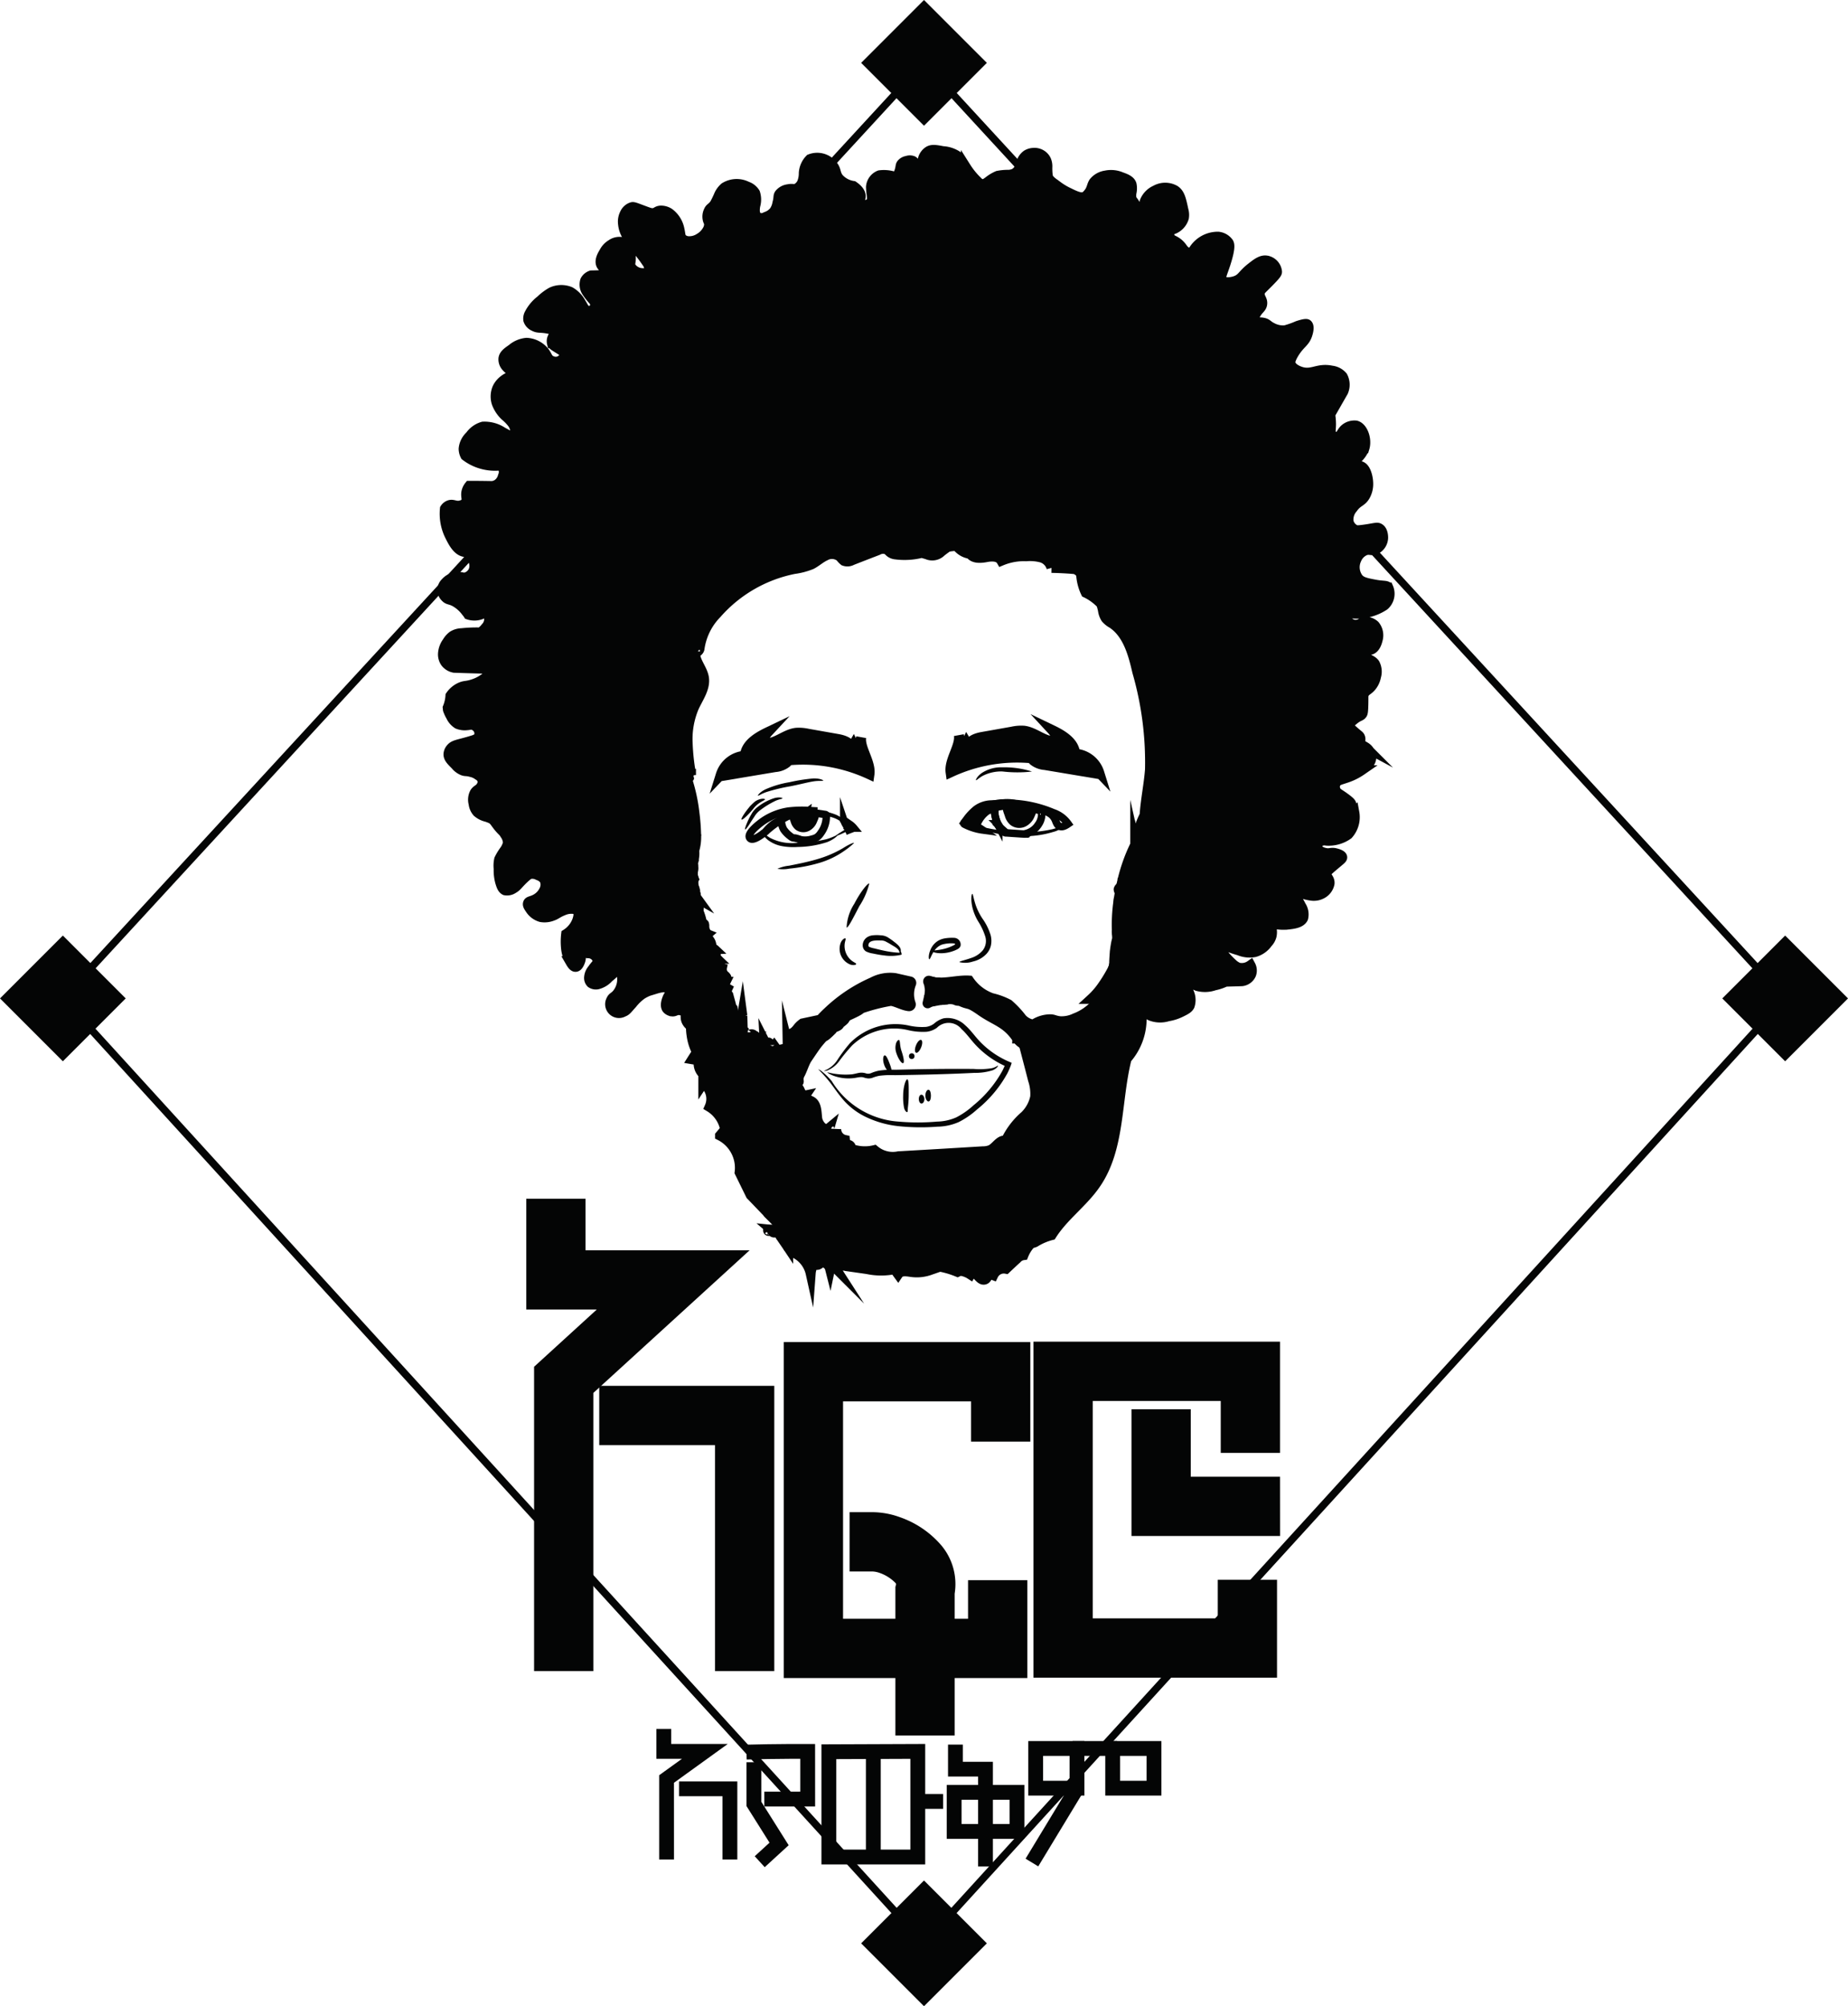 <svg xmlns="http://www.w3.org/2000/svg" width="184.968" height="200.748" viewBox="0 0 184.968 200.748">
  <g id="Afro" transform="translate(-218.401 -197.264)">
    <g id="Frame">
      <path id="Path_94" data-name="Path 94" d="M310.885,392.271l-86.7-95.1,86.7-94.159,86.695,94.159Zm-85.689-95.1,85.689,94,85.69-94L310.885,204.1Z" fill="#040505"/>
      <rect id="Rectangle_5" data-name="Rectangle 5" width="8.897" height="8.897" transform="translate(310.885 197.264) rotate(45)" fill="#040505"/>
      <rect id="Rectangle_6" data-name="Rectangle 6" width="8.897" height="8.897" transform="translate(310.885 385.429) rotate(45)" fill="#040505"/>
      <rect id="Rectangle_7" data-name="Rectangle 7" width="8.897" height="8.897" transform="translate(397.078 290.877) rotate(45)" fill="#040505"/>
      <rect id="Rectangle_8" data-name="Rectangle 8" width="8.897" height="8.897" transform="translate(224.693 290.877) rotate(45)" fill="#040505"/>
    </g>
    <g id="Afro_Final" data-name="Afro Final">
      <g id="Group_55" data-name="Group 55">
        <g id="Group_54" data-name="Group 54">
          <g id="Group_47" data-name="Group 47">
            <path id="Path_95" data-name="Path 95" d="M287.832,283.325c.037.185.045.407.171.467-.074-.03-.148-.067-.223-.1" fill="none" stroke="#040505" stroke-miterlimit="10" stroke-width="1"/>
            <path id="Path_96" data-name="Path 96" d="M287.766,283.873a.961.961,0,0,1-.015.579" fill="none" stroke="#040505" stroke-miterlimit="10" stroke-width="1"/>
            <path id="Path_97" data-name="Path 97" d="M287.766,285.023c.022.059.059.111.081.17a.893.893,0,0,0-.074.1" fill="none" stroke="#040505" stroke-miterlimit="10" stroke-width="1"/>
            <path id="Path_98" data-name="Path 98" d="M287.8,285.616a.257.257,0,0,0,.17.134.068.068,0,0,1,.037.007" fill="none" stroke="#040505" stroke-miterlimit="10" stroke-width="1"/>
            <path id="Path_99" data-name="Path 99" d="M292.49,300.2c.007-.008.022-.008.037-.015a5.788,5.788,0,0,1-.786-2.01.622.622,0,0,1-.171-.356l-.267-.979a.614.614,0,0,1-.089-.653.5.5,0,0,1-.2-.652.1.1,0,0,1-.074-.03.109.109,0,0,1-.052-.111.4.4,0,0,0-.111-.579,2.864,2.864,0,0,1-.149-.652.534.534,0,0,1-.015-.1c-.081-.074-.155-.141-.237-.208" fill="none" stroke="#040505" stroke-miterlimit="10" stroke-width="1"/>
            <path id="Path_100" data-name="Path 100" d="M290.146,293.21l.163.164c.1.111.164.333.045.415" fill="none" stroke="#040505" stroke-miterlimit="10" stroke-width="1"/>
            <path id="Path_101" data-name="Path 101" d="M289.827,292.469c.06.081.164.119.2.215a.6.6,0,0,1-.008.23" fill="none" stroke="#040505" stroke-miterlimit="10" stroke-width="1"/>
            <path id="Path_102" data-name="Path 102" d="M289.827,292.461a.151.151,0,0,1,.045-.2.046.046,0,0,1,.052.008.118.118,0,0,1-.052-.008c-.193-.022-.237-.319-.289-.534a.987.987,0,0,0-.349-.563" fill="none" stroke="#040505" stroke-miterlimit="10" stroke-width="1"/>
            <path id="Path_103" data-name="Path 103" d="M289,290.615a.468.468,0,0,0,.178.126.349.349,0,0,0-.081.1" fill="none" stroke="#040505" stroke-miterlimit="10" stroke-width="1"/>
            <path id="Path_104" data-name="Path 104" d="M288.989,290.585a.221.221,0,0,1,.134.074,1.2,1.2,0,0,1-.23-.689.59.59,0,0,0-.022-.23c-.045-.06-.141-.1-.193-.045a5.687,5.687,0,0,0-.423-1.372c.089-.015.1-.156.052-.237s-.141-.148-.156-.245c-.022-.141.112-.289.052-.423-.029-.066-.111-.1-.148-.155s.015-.178.081-.141l-.178-.245c.119.037.1-.171.03-.267-.03-.037-.059-.074-.089-.119" fill="none" stroke="#040505" stroke-miterlimit="10" stroke-width="1"/>
            <path id="Path_105" data-name="Path 105" d="M287.832,285.913h.023a.132.132,0,0,1,.118-.163" fill="none" stroke="#040505" stroke-miterlimit="10" stroke-width="1"/>
            <path id="Path_106" data-name="Path 106" d="M287.7,286.269c-.008-.008-.008-.008-.008-.015s0,.007.008.015" fill="none" stroke="#040505" stroke-miterlimit="10" stroke-width="1"/>
            <path id="Path_107" data-name="Path 107" d="M287.654,286.2a.831.831,0,0,0-.074-.1" fill="none" stroke="#040505" stroke-miterlimit="10" stroke-width="1"/>
            <g id="Group_26" data-name="Group 26">
              <path id="Path_110" data-name="Path 110" d="M296.852,280.277a2.881,2.881,0,0,0,.665.671.735.735,0,0,0,.225.141,1.445,1.445,0,0,0,.273.037,4.044,4.044,0,0,1,.529.165,2.281,2.281,0,0,0,1.157-.069,1.59,1.59,0,0,0,.435-.16,1.412,1.412,0,0,0,.4-.409,2.814,2.814,0,0,0,.57-1.772.15.15,0,0,0-.019-.073.143.143,0,0,0-.1-.044l-1.463-.218a2.817,2.817,0,0,0-.666-.046,2.756,2.756,0,0,0-.346.06l-.912.2c-.211.045-.664.053-.83.193C296.453,279.216,296.675,280,296.852,280.277Z" fill="none" stroke="#040505" stroke-miterlimit="10" stroke-width="0.75"/>
              <path id="Path_111" data-name="Path 111" d="M298.528,278.757v.214a.83.83,0,0,0-.482.069,1.838,1.838,0,0,0,.046.479l.47.107.06.253a.189.189,0,0,0,.021.056.233.233,0,0,0,.3.059,2.974,2.974,0,0,0,.028-1c0-.287.066-.168.123-.435C298.885,278.71,298.79,278.674,298.528,278.757Z" fill="none" stroke="#040505" stroke-miterlimit="10" stroke-width="0.75"/>
              <g id="Group_19" data-name="Group 19">
                <path id="Path_112" data-name="Path 112" d="M302.076,280.9c-.013-.025.114-.125.356-.284l.447-.281a2.624,2.624,0,0,0,.254-.163c.041-.045.04-.068-.009-.161a2.873,2.873,0,0,0-1.376-.942,6.51,6.51,0,0,0-2.119-.3,7.264,7.264,0,0,0-3.79.838,9.583,9.583,0,0,0-1.275,1.026c-.043-.014.232-.657,1.116-1.274a6.8,6.8,0,0,1,3.95-1.007,6.341,6.341,0,0,1,2.25.36,2.982,2.982,0,0,1,1.5,1.163.392.392,0,0,1-.081.505,2.061,2.061,0,0,1-.314.164l-.479.219C302.244,280.87,302.09,280.922,302.076,280.9Z" fill="#040505"/>
              </g>
              <g id="Group_20" data-name="Group 20">
                <path id="Path_113" data-name="Path 113" d="M294.583,280.339c.059-.035.276.4.9.766a4.711,4.711,0,0,0,2.746.488,13.736,13.736,0,0,0,2.871-.35c.707-.2,1.089-.469,1.129-.415.033.034-.3.409-1.035.7a9.829,9.829,0,0,1-2.945.487,6.357,6.357,0,0,1-1.664-.1,3.377,3.377,0,0,1-1.266-.555C294.668,280.869,294.537,280.347,294.583,280.339Z" fill="#040505"/>
              </g>
              <g id="Group_21" data-name="Group 21">
                <path id="Path_114" data-name="Path 114" d="M301.072,278.8c.022-.021.12.087.118.3a3.945,3.945,0,0,1-.093.836,2.37,2.37,0,0,1-.58,1.155,2.062,2.062,0,0,1-1.5.551,2.933,2.933,0,0,1-1.533-.373,2,2,0,0,1-.858-.977c-.28-.723,0-1.19.032-1.154a2.908,2.908,0,0,0,.236,1.03,2.231,2.231,0,0,0,2.116,1.056,1.759,1.759,0,0,0,1.239-.408,2.317,2.317,0,0,0,.565-.96c.106-.316.168-.59.216-.773S301.046,278.82,301.072,278.8Z" fill="#040505"/>
              </g>
              <g id="Group_22" data-name="Group 22">
                <path id="Path_115" data-name="Path 115" d="M296.72,277.146c-.005.063-.29.073-.694.25a8.7,8.7,0,0,0-1.5.912,2.24,2.24,0,0,0-.626.684c-.162.242-.313.468-.435.67-.252.393-.433.622-.484.6s.038-.3.223-.733a6.041,6.041,0,0,1,.378-.747,2.264,2.264,0,0,1,.689-.8,5.228,5.228,0,0,1,1.659-.862C296.418,276.994,296.73,277.1,296.72,277.146Z" fill="#040505"/>
              </g>
              <g id="Group_23" data-name="Group 23">
                <path id="Path_116" data-name="Path 116" d="M294.971,277.249c.005.117-.652.255-1.169.943-.551.659-1.075,1.143-1.171,1.078s.288-.674.862-1.359c.165-.162.319-.317.477-.444a1.643,1.643,0,0,1,.5-.235C294.772,277.152,294.966,277.2,294.971,277.249Z" fill="#040505"/>
              </g>
              <g id="Group_24" data-name="Group 24">
                <path id="Path_117" data-name="Path 117" d="M300.8,275.375c-.017.06-.389-.014-.98.078s-1.418.318-2.342.495a17.864,17.864,0,0,0-2.312.554c-.573.185-.862.421-.9.381s.207-.382.792-.653a9.782,9.782,0,0,1,2.342-.691,17.7,17.7,0,0,1,2.4-.38C300.442,275.139,300.82,275.326,300.8,275.375Z" fill="#040505"/>
              </g>
              <g id="Group_25" data-name="Group 25">
                <path id="Path_118" data-name="Path 118" d="M296.209,284.2a3.69,3.69,0,0,1,1.168-.312c.725-.148,1.729-.331,2.8-.646a11.283,11.283,0,0,0,2.609-1.114c.623-.4,1.078-.573,1.1-.511a7.045,7.045,0,0,1-.937.757,8.538,8.538,0,0,1-2.654,1.268,15.808,15.808,0,0,1-2.874.538A3.406,3.406,0,0,1,296.209,284.2Z" fill="#040505"/>
              </g>
            </g>
            <g id="Group_32" data-name="Group 32">
              <g id="Group_27" data-name="Group 27">
                <path id="Path_119" data-name="Path 119" d="M315.715,286.709c.086,0,.123.507.392,1.249a6.094,6.094,0,0,0,.631,1.228,5.7,5.7,0,0,1,.815,1.642,2.261,2.261,0,0,1,.033,1.025,1.859,1.859,0,0,1-.451.863,2.651,2.651,0,0,1-1.346.76,2.412,2.412,0,0,1-1.358.061c-.017-.089.5-.177,1.241-.437a2.514,2.514,0,0,0,1.076-.72,1.526,1.526,0,0,0,.265-1.419,6.339,6.339,0,0,0-.715-1.513,5.056,5.056,0,0,1-.568-1.377C315.54,287.233,315.649,286.7,315.715,286.709Z" fill="#040505"/>
              </g>
              <g id="Group_28" data-name="Group 28">
                <path id="Path_120" data-name="Path 120" d="M311.7,292.443c.012-.084.4-.067.986-.185a4.456,4.456,0,0,0,.982-.317,1.6,1.6,0,0,0,.349-.192c0,.018-.011-.079-.187-.087a3.31,3.31,0,0,0-1.19.137,1.663,1.663,0,0,0-.722.6c-.329.475-.415.866-.5.849-.063,0-.129-.427.161-1.049a1.877,1.877,0,0,1,.853-.872,2.253,2.253,0,0,1,.7-.191,4.393,4.393,0,0,1,.751-.03.674.674,0,0,1,.664.785.53.53,0,0,1-.179.268.924.924,0,0,1-.194.118c-.1.05-.208.1-.311.134a3.605,3.605,0,0,1-1.134.235C312.074,292.672,311.691,292.51,311.7,292.443Z" fill="#040505"/>
              </g>
              <g id="Group_29" data-name="Group 29">
                <path id="Path_121" data-name="Path 121" d="M308.406,292.4c0-.03.208.01.234.318l.007.07-.1.027a4.649,4.649,0,0,1-1.628.056c-.356-.039-.742-.109-1.147-.194a2.26,2.26,0,0,1-.694-.212.706.706,0,0,1-.307-.428.871.871,0,0,1,.031-.488.981.981,0,0,1,.372-.489,1.333,1.333,0,0,1,.507-.195,3.82,3.82,0,0,1,.885-.009,1.444,1.444,0,0,1,.8.27,5.5,5.5,0,0,1,.544.392c.3.223.613.5.648.774s-.079.393-.1.371-.011-.137-.1-.3-.308-.316-.665-.517c-.167-.1-.364-.231-.543-.312a1.026,1.026,0,0,0-.6-.163c-.5-.02-1.117-.006-1.21.365-.044.145-.02.225.05.27a2.316,2.316,0,0,0,.514.156c.4.1.765.19,1.1.256a9.152,9.152,0,0,0,1.534.184l-.1.1C308.471,292.542,308.377,292.43,308.406,292.4Z" fill="#040505"/>
              </g>
              <g id="Group_30" data-name="Group 30">
                <path id="Path_122" data-name="Path 122" d="M304.1,293.727c0,.066-.21.161-.56.064a1.686,1.686,0,0,1-.957-2.269c.174-.318.391-.4.436-.356.061.058-.025.23-.066.489a1.876,1.876,0,0,0,.75,1.778C303.915,293.585,304.1,293.642,304.1,293.727Z" fill="#040505"/>
              </g>
              <g id="Group_31" data-name="Group 31">
                <path id="Path_123" data-name="Path 123" d="M305.408,285.675a7.356,7.356,0,0,1-1,2.27c-.621,1.2-1.123,2.186-1.27,2.131a4.759,4.759,0,0,1,.776-2.386C304.55,286.455,305.284,285.59,305.408,285.675Z" fill="#040505"/>
              </g>
            </g>
            <g id="Group_36" data-name="Group 36">
              <path id="Path_124" data-name="Path 124" d="M317.925,277.744a.1.1,0,0,0-.013.039.722.722,0,0,0-.026.344v.02a1.294,1.294,0,0,0,.019.172v.027a.048.048,0,0,0,.007.033c.007.073.02.132.026.185a6.165,6.165,0,0,0,.232.913c.027.073.053.152.073.219a.006.006,0,0,1,.006.006.024.024,0,0,0,.007.02.887.887,0,0,0,.053.119.056.056,0,0,0,.013.027v.006c.013.027.033.053.047.08a2.085,2.085,0,0,0,.423.483.711.711,0,0,0,.152.125.347.347,0,0,0,.159.04.47.47,0,0,0,.1.007c.45.033.9.059,1.35.092l.351.02c.092,0,.178,0,.264-.006.007.006.007.006.014,0a.08.08,0,0,0,.053,0c.006.006.006.006.013,0" fill="none" stroke="#040505" stroke-miterlimit="10" stroke-width="0.75"/>
              <path id="Path_125" data-name="Path 125" d="M319.1,280.615l-.006-.006-.006-.007c-.154-.185-.349-.317-.515-.49a1.287,1.287,0,0,1-.183-.244.054.054,0,0,1-.012-.027,2.42,2.42,0,0,1-.379-1.7v-.014l.018-.039a.576.576,0,0,1,.272-.311.774.774,0,0,1,.16-.066.3.3,0,0,1,.1-.04.016.016,0,0,1,.024,0,.315.315,0,0,1,.107-.033,3.319,3.319,0,0,1,1.3.039.056.056,0,0,1,.029.007l.249.06a.062.062,0,0,1,.029.006c.136.033.273.073.4.106a2.338,2.338,0,0,0,.266.08c.118.039.237.072.343.1.373.106.746.212,1.119.325.053.013.112.033.165.046l.006.007a.152.152,0,0,1,.054.013c0,.013.006.02.006.033s.005.026.005.04a1.436,1.436,0,0,1-.005.476V279a1.349,1.349,0,0,1-.048.212,1.693,1.693,0,0,1-.278.575.049.049,0,0,1-.024.04,2.071,2.071,0,0,1-.674.629,2.448,2.448,0,0,1-.687.258" fill="none" stroke="#040505" stroke-miterlimit="10" stroke-width="0.75"/>
              <g id="Group_33" data-name="Group 33">
                <path id="Path_126" data-name="Path 126" d="M315.515,279.565c-.045.007.094-.722.983-1.358a3.974,3.974,0,0,1,1.728-.677,7.552,7.552,0,0,1,2.247.051,10.674,10.674,0,0,1,3.863,1.166c.911.552,1.231,1.164,1.193,1.179a11.5,11.5,0,0,0-1.337-.922,12.686,12.686,0,0,0-3.78-1.01,8.006,8.006,0,0,0-2.134-.083,4.009,4.009,0,0,0-1.618.542A4.547,4.547,0,0,0,315.515,279.565Z" fill="#040505"/>
              </g>
              <g id="Group_34" data-name="Group 34">
                <path id="Path_127" data-name="Path 127" d="M325.107,279.717a2.439,2.439,0,0,1-1.267.788,9.9,9.9,0,0,1-3.565.412,13.568,13.568,0,0,1-3.529-.6c-.906-.271-1.308-.772-1.253-.8a5.82,5.82,0,0,0,1.334.52,18.8,18.8,0,0,0,3.464.472,12.211,12.211,0,0,0,3.461-.276C324.61,280,325.067,279.661,325.107,279.717Z" fill="#040505"/>
              </g>
              <g id="Group_35" data-name="Group 35">
                <path id="Path_128" data-name="Path 128" d="M316.092,275.332c-.043-.023.093-.369.559-.707a3.519,3.519,0,0,1,2.084-.581,9.192,9.192,0,0,1,2.957.422,12.76,12.76,0,0,1-2.954-.005,4.045,4.045,0,0,0-1.931.414C316.356,275.112,316.144,275.371,316.092,275.332Z" fill="#040505"/>
              </g>
              <path id="Path_129" data-name="Path 129" d="M314.275,270.5" fill="none" stroke="#040505" stroke-miterlimit="10" stroke-width="0.75"/>
            </g>
            <g id="Group_37" data-name="Group 37">
              <path id="Path_130" data-name="Path 130" d="M297.318,322.1c-.015-.007-.015-.015-.015-.022s.015.015.015.022.015.015.022.023" fill="#040505" stroke="#040505" stroke-miterlimit="10" stroke-width="1"/>
              <line id="Line_1" data-name="Line 1" y1="0.007" transform="translate(295.671 320.324)" fill="#040505" stroke="#040505" stroke-miterlimit="10" stroke-width="1"/>
              <path id="Path_131" data-name="Path 131" d="M295.293,320.413c-.03-.037.008-.126.037-.089a.106.106,0,0,1-.037.089.016.016,0,0,0,.015.015c.059.015.119-.037.178-.059a.271.271,0,0,1,.185-.045v.008" fill="#040505" stroke="#040505" stroke-miterlimit="10" stroke-width="1"/>
              <path id="Path_132" data-name="Path 132" d="M294.27,301.242c-.023.06-.037.074-.067.052v-.007A.138.138,0,0,1,294.27,301.242Z" fill="#040505" stroke="#040505" stroke-miterlimit="10" stroke-width="1"/>
              <path id="Path_133" data-name="Path 133" d="M296.7,320.977a1,1,0,0,1,.334-.586.3.3,0,0,1,.074.067C297.288,320.7,296.977,321.088,296.7,320.977Z" fill="#040505" stroke="#040505" stroke-miterlimit="10" stroke-width="1"/>
              <path id="Path_134" data-name="Path 134" d="M328.118,297.675a.535.535,0,0,0-.023-.282c-.066-.178-.326-.289-.459-.178a7.518,7.518,0,0,0,1.164-1.357,14.589,14.589,0,0,0,1.023-1.713" fill="#040505" stroke="#040505" stroke-miterlimit="10" stroke-width="1"/>
              <path id="Path_135" data-name="Path 135" d="M330.216,290.86a16.14,16.14,0,0,1,.164-3.62" fill="#040505" stroke="#040505" stroke-miterlimit="10" stroke-width="1"/>
              <path id="Path_136" data-name="Path 136" d="M332.026,281.8a16.891,16.891,0,0,0-1.276,3.56" fill="#040505" stroke="#040505" stroke-miterlimit="10" stroke-width="1"/>
              <path id="Path_137" data-name="Path 137" d="M320.219,301.2c-.007-.008-.015-.008-.015-.015" fill="#040505" stroke="#040505" stroke-miterlimit="10" stroke-width="1"/>
              <path id="Path_138" data-name="Path 138" d="M313.226,297.267c-.215.015-.453.037-.683.067" fill="#040505" stroke="#040505" stroke-miterlimit="10" stroke-width="1"/>
              <path id="Path_139" data-name="Path 139" d="M311.4,296.941c-.044.222-.1.46-.155.7-.008.015.007.023.014.015a1.891,1.891,0,0,1,.609-.215" fill="#040505" stroke="#040505" stroke-miterlimit="10" stroke-width="1"/>
              <path id="Path_140" data-name="Path 140" d="M311.468,296.281a1.261,1.261,0,0,0-.022-.237,1.349,1.349,0,0,0-.03-.164" fill="#040505" stroke="#040505" stroke-miterlimit="10" stroke-width="1"/>
              <path id="Path_141" data-name="Path 141" d="M312.514,295.584c-.126,0-.238-.008-.356-.015" fill="#040505" stroke="#040505" stroke-miterlimit="10" stroke-width="1"/>
              <line id="Line_2" data-name="Line 2" y1="0.007" transform="translate(287.892 282.338)" fill="#040505" stroke="#040505" stroke-miterlimit="10" stroke-width="1"/>
              <path id="Path_142" data-name="Path 142" d="M287.78,283.688a1.394,1.394,0,0,0-.014.171" fill="#040505" stroke="#040505" stroke-miterlimit="10" stroke-width="1"/>
              <path id="Path_143" data-name="Path 143" d="M287.751,284.467a4.457,4.457,0,0,0,.015.556" fill="#040505" stroke="#040505" stroke-miterlimit="10" stroke-width="1"/>
              <path id="Path_144" data-name="Path 144" d="M287.8,285.616c-.015-.111-.023-.207-.03-.319" fill="#040505" stroke="#040505" stroke-miterlimit="10" stroke-width="1"/>
              <path id="Path_145" data-name="Path 145" d="M287.832,285.913a1.02,1.02,0,0,0,.008.156c.015.141.037.281.059.422" fill="#040505" stroke="#040505" stroke-miterlimit="10" stroke-width="1"/>
              <path id="Path_146" data-name="Path 146" d="M289,290.615c0-.015-.007-.015-.015-.03" fill="#040505" stroke="#040505" stroke-miterlimit="10" stroke-width="1"/>
              <path id="Path_147" data-name="Path 147" d="M289.234,291.156a2.307,2.307,0,0,1-.133-.311" fill="#040505" stroke="#040505" stroke-miterlimit="10" stroke-width="1"/>
              <path id="Path_148" data-name="Path 148" d="M290.146,293.21c-.037-.1-.081-.185-.126-.281" fill="#040505" stroke="#040505" stroke-miterlimit="10" stroke-width="1"/>
              <path id="Path_149" data-name="Path 149" d="M290.376,293.848a.1.1,0,0,1-.022-.059" fill="#040505" stroke="#040505" stroke-miterlimit="10" stroke-width="1"/>
              <path id="Path_150" data-name="Path 150" d="M303.177,298.966h-.008" fill="#040505" stroke="#040505" stroke-miterlimit="10" stroke-width="1"/>
              <path id="Path_151" data-name="Path 151" d="M333.413,290.845c-.178.074-.356.163-.534.244.549-2.054-.386-7.208-.853-9.285-.067.371-.119.683-.163.868a6.656,6.656,0,0,1-1.113,2.692v.007c-.148.594-.274,1.224-.37,1.855a.01.01,0,0,1,0,.014c-.03.586-.06,1.306-.1,2.262-.015.49-.03.9-.06,1.357.008.008.008.015,0,.015a8.678,8.678,0,0,0,.327,1.81c-.23.489-.467.979-.72,1.454v.007a10.791,10.791,0,0,1-.311,1.053,8.814,8.814,0,0,1-.712,1.535,6.5,6.5,0,0,1-.682.942v.007h-.008a4.4,4.4,0,0,1-.645.623,5.129,5.129,0,0,1-1.468.846,3.088,3.088,0,0,1-1.521.3,3.021,3.021,0,0,1-.615-.141,1.22,1.22,0,0,0-.349-.052,3.073,3.073,0,0,0-1.683.534,1.925,1.925,0,0,1-1.142-.594,9.513,9.513,0,0,0-1.343-1.438,6.949,6.949,0,0,0-1.683-.623,4.633,4.633,0,0,1-2.27-1.751c-.919-.059-1.935.2-2.877.2-.119,0-.238-.008-.356-.015a2.305,2.305,0,0,1-.23-.022,1.624,1.624,0,0,1-.26-.06.288.288,0,0,1-.081-.015.174.174,0,0,0-.208.223v.015a1.588,1.588,0,0,1,.037.17.7.7,0,0,1,.03.163,1.279,1.279,0,0,1,.022.238,3.292,3.292,0,0,1-.067.66.42.42,0,0,0,.468.5c.014.008.029,0,.044,0,.193-.044.408-.081.63-.111a5.729,5.729,0,0,1,.683-.067,1.628,1.628,0,0,1,.853.082c.089.074.408.067.415.074,1.023.482.727.044,2.069.979,1.469,1.038,2.544,1.149,3.627,2.759.007.007.014.015.014.022h.008c0,.007,0,.015.007.015a1.393,1.393,0,0,0,.4.415.435.435,0,0,1,.133.1,1.022,1.022,0,0,1,.238.511c.267,1.024.541,2.062.8,3.085a4.427,4.427,0,0,1,.222,1.721,3.666,3.666,0,0,1-1.046,1.9,7.511,7.511,0,0,0-1.891,2.491c-.586-.163-.957.623-1.5.9a2,2,0,0,1-.786.149c-2.818.17-5.644.341-8.462.5a2.836,2.836,0,0,1-2.41-.616,4.054,4.054,0,0,1-2.374-.141.278.278,0,0,0-.222-.385.271.271,0,0,0-.252.252c-.037-.252-.074-.5-.1-.742a1.1,1.1,0,0,1-.875-1.09c-.029.393-.793.252-.682-.126-.5.415-1.15-.334-1.224-.971s-.044-1.439-.63-1.714c-.3.238-.794-.222-.579-.541-.348.074-.007-.163-.363-.1-.348-1.046-.356-.3-.423-1.41.334.364-.029-.1.26-.615.245-.43.467-1.209.749-1.609.26-.379.794-1.194,1.083-1.543.882-1.068.274-.185,1.357-1.276.074-.333.712-.3.786-.637.838-.646.289-.327.757-.75h-.015c.074-.059,1.327-.578,1.379-.763a18.363,18.363,0,0,1,3.026-.779c.527.067,1.216.475,1.8.534a.178.178,0,0,0,.17-.252,2.891,2.891,0,0,1,.052-2.025.146.146,0,0,0-.1-.193l-1.513-.341a3.754,3.754,0,0,0-2.262.415,15.377,15.377,0,0,0-4.464,2.982l-.008.007c-.259.238-.5.49-.749.757l-1.772.378c-.579.43-.43.549-1.009.979-.052-.2-.43,1.275-.482,1.068.008.452-.207.452-.63.556s-.49-.03-.749-.393c-.186.208-.467-.223-.475-.067-.067-.638-.118.327-.452-.334.015.282-.052-.1-.289.052-.223.126-.534-.1-.438-.252v-.007c-.1-.067-.23-.534-.289-.289-.252-.594-.838.237-.875-.408a4.133,4.133,0,0,0-.549-.393h-.008c-.014-.008-.022-.015-.029-.015-.178-.037-.3-.416-.371-.579a21.749,21.749,0,0,1-1.179-3.834v-.007c-.119-.5-.245-.987-.386-1.461v-.008c-.044-.148-.1-.3-.141-.445l-.044-.044a.081.081,0,0,1,.022-.015c-.03-.1-.067-.193-.1-.289s-.075-.2-.112-.29a.423.423,0,0,1-.126-.237v-.059c-.037-.1-.074-.178-.111-.275-.03-.059-.052-.111-.082-.17v-.008l-.014-.014c-.193-.423-.386-.853-.579-1.283v-.008a1.289,1.289,0,0,0-.133-.089.236.236,0,0,1,0-.222v-.008c-.037-.074-.067-.148-.1-.222a.155.155,0,0,1-.059-.045.11.11,0,0,1,.044.015c-.1-.245-.193-.5-.289-.749a13.636,13.636,0,0,1-.445-1.513,11.992,11.992,0,0,1-.3-1.446,3.674,3.674,0,0,1-.059-.386c-.067-.081-.141-.178-.215-.259,0,.007.007.015.007.022a.416.416,0,0,1-.037-.052.106.106,0,0,1,.03.03,1.564,1.564,0,0,1-.052-.3,1.765,1.765,0,0,0,.2-.015c-.014-.1-.022-.2-.029-.3a.375.375,0,0,1-.03-.319v-.007c0-.089-.007-.171-.007-.267-.052-.089-.1-.193-.149-.289a1.115,1.115,0,0,0,.134-.267v-.015c-.008-.1-.008-.208-.008-.312a1.765,1.765,0,0,1,.023-.267v-.014a.961.961,0,0,0-.1-.223.734.734,0,0,1,.111.052c.015-.119.038-.237.052-.363v-.008c0-.007,0-.022.008-.022a3.054,3.054,0,0,0,.052-.949,3.516,3.516,0,0,1-.141.326l-.223-.757c-.015.03-.029.052-.052.089-.029.089-.074.2-.111.342a9.875,9.875,0,0,0-.252,2.024,18.569,18.569,0,0,0,.134,3.909c.163,1.2.363,2.64-.557,3.426.223-.022.438-.052.653-.074-.03,1.728-.059,3.448-.082,5.169.512.074.252.868-.126,1.224.49-.119.586.652.505,1.142a5.631,5.631,0,0,0-.075.793,5.941,5.941,0,0,0,.075.964,5.075,5.075,0,0,0,.526,1.625c-.148.237-.311.482-.46.719.215.037.438.067.66.1a1.455,1.455,0,0,0,.838,1.647c-.133.207-.267.423-.4.623a1.987,1.987,0,0,1,.63,2.4,3.35,3.35,0,0,1,1.558,2.247c-.171.208-.334.408-.512.616a3.627,3.627,0,0,1,1.958,3.686l1.112,2.269c.453.467.89.927,1.328,1.38.1.111.2.207.3.311a.333.333,0,0,0,.037.052c.015,0,.03.022.045.037v.007l.007.008a4.29,4.29,0,0,0,.89.734.709.709,0,0,1,.2.134.5.5,0,0,1,.037.563.03.03,0,0,1-.007.023,1,1,0,0,1-.5.37.308.308,0,0,0-.223-.133c.008.007.008.007.008.015a.323.323,0,0,0,.111.215c.1.066.23.007.349.029a.586.586,0,0,1,.348.29c.267.408.549.8.816,1.2,0-.074.171-.156.23-.074.1.1.074.259.126.386.067.148.237.222.378.3a2.99,2.99,0,0,1,1.521,1.995,2.235,2.235,0,0,1,.318-.994.383.383,0,0,0,.653-.1.836.836,0,0,1,.964.616.933.933,0,0,1,.252-.468c.074.1.141.208.208.312a1.776,1.776,0,0,1,1.164-.1c.7.1,1.409.2,2.107.3a6.655,6.655,0,0,0,2.736.007c.119.164.23.342.349.505.267-.393.845-.289,1.312-.223a3.927,3.927,0,0,0,1.966-.222c.3-.1.6-.208.9-.312a9.068,9.068,0,0,1,1.773.527c.081-.037.155-.082.244-.119a2.4,2.4,0,0,1,1.039.371c.141-.252.526-.1.726.111s.431.49.705.4c.326-.1.3-.638.586-.831a.424.424,0,0,0,.274.393,1.166,1.166,0,0,1,1.276-.638c.356-.333.7-.667,1.068-.993a1.068,1.068,0,0,1,.675-.371,3.7,3.7,0,0,1,.741-1.165,2.735,2.735,0,0,0,.408-.126,5.941,5.941,0,0,1,1.661-.712c1.209-1.92,3.167-3.27,4.443-5.154,2.44-3.567,2.01-8.291,3.07-12.489a6.079,6.079,0,0,0,1.5-3.767,2.952,2.952,0,0,0,.015-.364c-.007-.385-.044-.808-.074-1.224v-.014a.008.008,0,0,0-.008-.008c-.081-1.186-.111-2.388.764-3.1A7.152,7.152,0,0,0,333.413,290.845ZM296.7,320.977a1,1,0,0,1,.334-.586.3.3,0,0,1,.074.067C297.288,320.7,296.977,321.088,296.7,320.977Z" fill="#040505" stroke="#040505" stroke-miterlimit="10" stroke-width="1"/>
              <path id="Path_152" data-name="Path 152" d="M297.036,320.391a.365.365,0,0,0-.541.312c-.03-.208-.067-.416-.1-.631v-.015c-.022-.1-.029-.192-.044-.3a.022.022,0,0,1-.015-.008q-.546-.555-1.068-1.112" fill="#040505" stroke="#040505" stroke-miterlimit="10" stroke-width="1"/>
              <path id="Path_153" data-name="Path 153" d="M295.263,318.634l-.044-.045" fill="#040505" stroke="#040505" stroke-miterlimit="10" stroke-width="1"/>
              <path id="Path_154" data-name="Path 154" d="M311.379,295.71c-.022-.067-.044-.141-.074-.215a.067.067,0,0,1,.089-.089,1.666,1.666,0,0,0,.274.081,2.527,2.527,0,0,0,.26.06" fill="#040505" stroke="#040505" stroke-miterlimit="10" stroke-width="1"/>
              <path id="Path_155" data-name="Path 155" d="M292.706,298.986a.344.344,0,0,1-.013-.165A1.544,1.544,0,0,1,292.706,298.986Z" fill="#040505" stroke="#040505" stroke-miterlimit="10" stroke-width="1"/>
              <path id="Path_156" data-name="Path 156" d="M291.133,294.271c-.171-.037-.342-.067-.505-.111a1.63,1.63,0,0,1-.111.133" fill="#040505" stroke="#040505" stroke-miterlimit="10" stroke-width="1"/>
            </g>
            <g id="Mouth">
              <g id="Group_38" data-name="Group 38">
                <path id="Path_168" data-name="Path 168" d="M318.293,303.9c.027.013-.1.274-.538.459a5.805,5.805,0,0,1-1.869.262c-1.569.082-3.74.156-6.139.2l-1.75.029a9.219,9.219,0,0,0-1.572.06,3.832,3.832,0,0,0-.692.2,1.164,1.164,0,0,1-.447.067,1.938,1.938,0,0,1-.39-.081c-.359-.139-.759.039-1.187.06a4.36,4.36,0,0,1-1.892-.252c-.421-.162-.621-.315-.606-.345a7.3,7.3,0,0,0,2.453.206c.189-.026.368-.071.59-.121a1.536,1.536,0,0,1,.756.005.773.773,0,0,0,.565,0,4.076,4.076,0,0,1,.754-.243,8.9,8.9,0,0,1,1.673-.1l1.744-.04c2.39-.047,4.553-.059,6.122-.039a7.606,7.606,0,0,0,1.818-.075C318.09,304.055,318.26,303.869,318.293,303.9Z" fill="#040505"/>
              </g>
              <g id="Group_39" data-name="Group 39">
                <path id="Path_169" data-name="Path 169" d="M300.3,304.257a1.185,1.185,0,0,1,.4.248,6.6,6.6,0,0,1,.954.944,8.512,8.512,0,0,0,6.7,4.047,21.908,21.908,0,0,0,3.827,0,5.03,5.03,0,0,0,1.938-.426,7.825,7.825,0,0,0,1.726-1.209,11.74,11.74,0,0,0,2.868-3.418c.043-.085.087-.169.125-.256l.1-.215.021-.055-.033-.016a9.257,9.257,0,0,1-2.847-2.049c-.532-.56-.935-1.171-1.438-1.612a1.648,1.648,0,0,0-2.47-.127,2.231,2.231,0,0,1-1.02.393,6.4,6.4,0,0,1-1.939-.182,5.993,5.993,0,0,0-3.223.168,6.146,6.146,0,0,0-2.3,1.384,18.27,18.27,0,0,0-1.322,1.61,2.746,2.746,0,0,1-1.055.848.853.853,0,0,1-.464.089,2.736,2.736,0,0,0,1.35-1.071,15.506,15.506,0,0,1,1.271-1.7,6.383,6.383,0,0,1,5.825-1.785,6.086,6.086,0,0,0,1.791.152,1.742,1.742,0,0,0,.794-.317,2.455,2.455,0,0,1,.959-.54,2.514,2.514,0,0,1,2.153.676c.577.5.987,1.125,1.483,1.637a8.806,8.806,0,0,0,1.7,1.385,8.916,8.916,0,0,0,.987.534l.5.22a3.241,3.241,0,0,1-.173.482c-.036.1-.057.14-.077.183l-.063.139c-.04.093-.087.184-.133.275a12.11,12.11,0,0,1-3.009,3.578,8.251,8.251,0,0,1-1.855,1.277,5.52,5.52,0,0,1-2.131.456,21.577,21.577,0,0,1-3.913-.054A10.026,10.026,0,0,1,305,309a6.986,6.986,0,0,1-2.241-1.737c-.539-.638-.924-1.229-1.276-1.682A15.117,15.117,0,0,0,300.3,304.257Z" fill="#040505"/>
              </g>
              <g id="Group_40" data-name="Group 40">
                <path id="Path_170" data-name="Path 170" d="M309.217,308.537c-.056.052-.258-.1-.332-.441a5.607,5.607,0,0,1-.088-1.189c.007-.929.269-1.671.422-1.635s.141.751.135,1.647a10.6,10.6,0,0,1-.078,1.143C309.244,308.328,309.28,308.489,309.217,308.537Z" fill="#040505"/>
              </g>
              <g id="Group_41" data-name="Group 41">
                <path id="Path_171" data-name="Path 171" d="M311.36,307.479c-.148.037-.337-.222-.339-.583s.185-.622.333-.587.22.293.223.584S311.511,307.443,311.36,307.479Z" fill="#040505"/>
              </g>
              <g id="Group_42" data-name="Group 42">
                <path id="Path_172" data-name="Path 172" d="M310.654,307.69c-.152.018-.282-.178-.287-.438s.115-.461.268-.449.283.207.288.437S310.807,307.671,310.654,307.69Z" fill="#040505"/>
              </g>
              <g id="Group_43" data-name="Group 43">
                <path id="Path_173" data-name="Path 173" d="M306.944,302.868c.155-.016.319.351.487.786s.284.821.157.912-.484-.2-.677-.714S306.794,302.881,306.944,302.868Z" fill="#040505"/>
              </g>
              <g id="Group_44" data-name="Group 44">
                <path id="Path_174" data-name="Path 174" d="M308.394,301.332c.12.089.045.521.244,1.108s.312,1.157.158,1.209c-.136.046-.475-.372-.693-1.057a1.578,1.578,0,0,1-.008-.953C308.187,301.394,308.331,301.3,308.394,301.332Z" fill="#040505"/>
              </g>
              <g id="Group_45" data-name="Group 45">
                <ellipse id="Ellipse_3" data-name="Ellipse 3" cx="0.278" cy="0.292" rx="0.278" ry="0.292" transform="translate(309.379 302.655)" fill="#040505"/>
              </g>
              <g id="Group_46" data-name="Group 46">
                <path id="Path_175" data-name="Path 175" d="M310.6,301.322c.143.057.143.391,0,.745s-.373.6-.516.537-.142-.391,0-.745S310.462,301.264,310.6,301.322Z" fill="#040505"/>
              </g>
            </g>
            <path id="Path_176" data-name="Path 176" d="M310.652,252.584c-.17-.044-.333-.1-.5-.133" fill="none" stroke="#040505" stroke-miterlimit="10" stroke-width="1"/>
            <line id="Line_3" data-name="Line 3" y1="0.007" transform="translate(287.892 282.338)" fill="none" stroke="#040505" stroke-miterlimit="10" stroke-width="1"/>
            <path id="Path_177" data-name="Path 177" d="M287.224,275.4a16.843,16.843,0,0,1,.675,3.151,20.432,20.432,0,0,1,.178,2.359" fill="none" stroke="#040505" stroke-miterlimit="10" stroke-width="1"/>
            <path id="Path_178" data-name="Path 178" d="M287.462,274.158c.029.23.066.438.1.66a.614.614,0,0,1-.23.008" fill="none" stroke="#040505" stroke-miterlimit="10" stroke-width="1"/>
            <path id="Path_179" data-name="Path 179" d="M287.973,262.44c0,.023-.007.045-.007.06" fill="none" stroke="#040505" stroke-miterlimit="10" stroke-width="1"/>
            <path id="Path_180" data-name="Path 180" d="M314.151,251.882a8.111,8.111,0,0,0-.9.1h-.007" fill="none" stroke="#040505" stroke-miterlimit="10" stroke-width="1"/>
            <path id="Path_181" data-name="Path 181" d="M326.6,254.627a5.855,5.855,0,0,0-.49-.4" fill="none" stroke="#040505" stroke-miterlimit="10" stroke-width="1"/>
            <path id="Path_182" data-name="Path 182" d="M304.6,271.031l-.3,1.637-.463-.911-.22.381c-.065-.587-.779-.823-1.361-.926l-2.995-.529a4.094,4.094,0,0,0-1.171-.092c-1.18.135-2.193,1.276-3.352,1.017a2.106,2.106,0,0,1,.536-1.092c-1.045.5-2.236,1.214-2.31,2.371a2.728,2.728,0,0,0-2.419,1.907l.775-.81a1.052,1.052,0,0,1,.044.809l4.626-.774a2.082,2.082,0,0,0,1.143-.437,1.136,1.136,0,0,1,.229-.2.738.738,0,0,1,.3-.065,15.837,15.837,0,0,1,7.762,1.431C305.6,273.543,304.413,272.086,304.6,271.031Z" fill="#040505" stroke="#040505" stroke-miterlimit="10" stroke-width="1"/>
            <path id="Path_183" data-name="Path 183" d="M317.154,278.469a4.065,4.065,0,0,1,1.58-.534,8.123,8.123,0,0,1,4.278.5,2.423,2.423,0,0,1,.572.306,1.451,1.451,0,0,1,.424.533c.108.234.173.518.4.646.286.163.636-.031.906-.218a3.045,3.045,0,0,0-1.512-1.125,11.913,11.913,0,0,0-4.46-.942,4.513,4.513,0,0,0-3.5,1.176.915.915,0,0,0-.227.384.553.553,0,0,0,.269.581c.294.136.238.027.371-.18A2.993,2.993,0,0,1,317.154,278.469Z" fill="none" stroke="#040505" stroke-miterlimit="10" stroke-width="0.75"/>
            <path id="Path_184" data-name="Path 184" d="M314.982,279.764c-.057-.024-.124-.065-.116-.127a.148.148,0,0,1,.035-.068l.193-.25a5.337,5.337,0,0,1,1.01-1.084,2.683,2.683,0,0,1,1.471-.517,6.517,6.517,0,0,0-1.6,1.727.327.327,0,0,0-.049.3.337.337,0,0,0,.114.111c.233.162.492.3.718.463A5.584,5.584,0,0,1,314.982,279.764Z" fill="none" stroke="#040505" stroke-miterlimit="10" stroke-width="0.75"/>
            <path id="Path_185" data-name="Path 185" d="M300.222,278.417l-.517-.027a12.107,12.107,0,0,0-2.355.03,6.1,6.1,0,0,0-2.565,1c-.28.192-1.773,1.294-1.3,1.741.322.306,1.283-.465,1.511-.651a9.654,9.654,0,0,1,2.222-1.547A6.652,6.652,0,0,1,300.222,278.417Z" fill="none" stroke="#040505" stroke-miterlimit="10" stroke-width="0.75"/>
            <path id="Path_186" data-name="Path 186" d="M303,280.46q.429-.183.868-.337a2.088,2.088,0,0,0-.507-.442l-.508-.355a2.332,2.332,0,0,0,.265.543.467.467,0,0,1-.047.56Z" fill="none" stroke="#040505" stroke-miterlimit="10" stroke-width="0.75"/>
            <path id="Path_187" data-name="Path 187" d="M314.373,270.824l.3,1.636.463-.91.221.38c.065-.587.779-.822,1.361-.925l2.994-.53a4.1,4.1,0,0,1,1.171-.092c1.18.135,2.194,1.276,3.352,1.017a2.112,2.112,0,0,0-.535-1.092c1.044.5,2.235,1.214,2.309,2.372a2.725,2.725,0,0,1,2.419,1.907l-.774-.81a1.043,1.043,0,0,0-.044.809l-4.627-.774a2.084,2.084,0,0,1-1.142-.438,1.143,1.143,0,0,0-.23-.2.72.72,0,0,0-.3-.064,15.814,15.814,0,0,0-7.762,1.431C313.38,273.336,314.564,271.878,314.373,270.824Z" fill="#040505" stroke="#040505" stroke-miterlimit="10" stroke-width="1"/>
          </g>
          <g id="Group_48" data-name="Group 48">
            <path id="Path_188" data-name="Path 188" d="M331.029,285.525c.125.1.072.4.023.831-.048.45-.2.932-.356.9a1.266,1.266,0,0,1-.49-.324.882.882,0,0,1-.335-.736.856.856,0,0,1,.576-.646A.9.9,0,0,1,331.029,285.525Z" fill="#040505"/>
          </g>
          <g id="Group_49" data-name="Group 49">
            <path id="Path_189" data-name="Path 189" d="M329.515,294.059c-.151-.044-.088-.745-.027-1.63.109-.871.25-1.585.411-1.569a1.822,1.822,0,0,1,.771,1.724A1.71,1.71,0,0,1,329.515,294.059Z" fill="#040505"/>
          </g>
          <g id="Group_50" data-name="Group 50">
            <path id="Path_190" data-name="Path 190" d="M290.586,295.73c-.082-.008-.141-.122-.165-.307l-.007.086,0-.007,0-.072a1.685,1.685,0,0,1,.011-.5c.065-.418.241-.736.392-.71s.849.484.786.887a.686.686,0,0,1-.411.432l0-.035-.01.007,0,.041A1.878,1.878,0,0,1,290.586,295.73Z" fill="#040505"/>
          </g>
          <g id="Group_51" data-name="Group 51">
            <path id="Path_191" data-name="Path 191" d="M291.221,295.769a1.532,1.532,0,0,1,.164,1.108,2.907,2.907,0,0,1-.141.666,1.065,1.065,0,0,1-.1.218c-.035.078-.076.157-.112.168l.006-.068a.071.071,0,0,1-.032.007.14.14,0,0,1-.04-.007l-.006.054a3.627,3.627,0,0,1-.479-.407,1.018,1.018,0,0,1-.281-.749,1.052,1.052,0,0,1,.475-.713,1.882,1.882,0,0,1,.327-.181A.865.865,0,0,1,291.221,295.769Z" fill="#040505"/>
          </g>
          <g id="Group_52" data-name="Group 52">
            <path id="Path_192" data-name="Path 192" d="M287.335,274.833l.226.225.009.007.021.012a.136.136,0,0,0,.051.012.175.175,0,0,0,.126-.06l.019-.076a.277.277,0,0,1,.076.243.291.291,0,0,1-.324.238c-.152-.021-.883-.256-.855-.417.017-.1.307-.139.567-.149l0-.01a.3.3,0,0,1,.2.084.783.783,0,0,1,.058.063l.021.026.009.01.005.005Z" fill="#040505"/>
          </g>
          <path id="Path_193" data-name="Path 193" d="M353.333,258.784a.516.516,0,0,0-.1.512.954.954,0,0,0,.949.482c.43-.022.5-.289.92-.3a1.361,1.361,0,0,1,.9.364,1.567,1.567,0,0,1,.3,1.4c-.038.141-.178.831-.646,1.016-.178.06-.341.045-.452.2a.544.544,0,0,0-.074.422c.1.408.578.371.875.794a1.71,1.71,0,0,1,.119,1.3,2.186,2.186,0,0,1-.468.993c-.348.408-.6.4-.749.772-.052.126-.037.17-.044.793-.015,1-.06,1.105-.126,1.194-.156.223-.275.134-.779.519-.274.223-.549.438-.512.675.008.1.06.156.252.319.631.594.764.594.838.8.112.327-.118.519.045.749.111.149.267.111.475.223a1.245,1.245,0,0,1,.6.993c.023.616-.593,1.061-.971,1.335a5.974,5.974,0,0,1-1.647.8c-.467.164-.786.208-.942.5a.83.83,0,0,0,0,.712c.127.281.312.3.987.8.437.326.615.5.578.667-.022.1-.074.111-.148.312-.059.133-.119.311-.045.415s.282.111.49.022a2.593,2.593,0,0,1-.623,2.2,3.341,3.341,0,0,1-2.158.616.988.988,0,0,0-.727.126.614.614,0,0,0-.17.578c.1.408.719.52.823.534.378.075.474-.066.89,0,.052.015.7.134.749.408.022.134-.119.245-.423.5-1.031.861-1.12.95-1.142,1.1-.082.393.341.519.3,1.038a1.473,1.473,0,0,1-.7.994,1.689,1.689,0,0,1-1.142.222,4.067,4.067,0,0,1-1.246-.37c-.363-.149-.586-.275-.667-.2s-.008.3.074.482a3.149,3.149,0,0,1,.816,1.1,1.534,1.534,0,0,1,.222,1.239c-.23.5-.993.585-1.542.645a4.315,4.315,0,0,1-1.884-.223,1.742,1.742,0,0,1,.267,1.357,1.594,1.594,0,0,1-.393.7,2.376,2.376,0,0,1-1.29.919,2.737,2.737,0,0,1-1.573-.163c-.727-.215-1.149-.334-1.416-.727a1.157,1.157,0,0,0-.453-.5.565.565,0,0,0-.541,0c-.2.186-.052.646.1.927.178.312.319.275.8.742a9.464,9.464,0,0,0,.92.949,2.062,2.062,0,0,0,.519.327,1.5,1.5,0,0,0,1.216-.238,1.118,1.118,0,0,1,.06.927,1.157,1.157,0,0,1-.92.668c-.549.022-1.1.029-1.646.052a4.621,4.621,0,0,1-1.1.37,2.876,2.876,0,0,1-1.721.06,1.618,1.618,0,0,0-.741-.178c-.126,0-.364,0-.43.118s.089.29.185.431a1.83,1.83,0,0,1,.223,1.609c-.127.252-.364.386-.846.623a4.558,4.558,0,0,1-1.327.43,2.614,2.614,0,0,1-1.736-.059c-.059-.03-.126-.074-.185-.1a2.467,2.467,0,0,1-.638-.712c-.045-.074-.089-.148-.126-.223v-.014a.008.008,0,0,0-.008-.008c-.081-1.186-.111-2.388.764-3.1a7.152,7.152,0,0,0,.045-3.893c-.178.074-.356.163-.534.244.549-2.054-.386-7.208-.853-9.285a9.683,9.683,0,0,1,.927-2.959.007.007,0,0,1,.007-.007v-.008c.1-1.52.423-3.033.542-4.561a32.638,32.638,0,0,0-1.276-9.8c-.415-1.8-.949-3.782-2.492-4.821a2.324,2.324,0,0,1-.652-.519,2,2,0,0,1-.29-.816,5.806,5.806,0,0,0-.163-.6V257.7a5.308,5.308,0,0,0-1.55-1.127,4.9,4.9,0,0,1-.474-1.943v-.215a1.093,1.093,0,0,1,.007-.148.917.917,0,0,0-.148-.008c-.119-.015-.23-.022-.349-.037-.823-.074-1.639-.119-2.469-.133a1.476,1.476,0,0,0-1.024-1.039,4.576,4.576,0,0,0-1.52-.126,5.847,5.847,0,0,0-2.477.445c-.282-.489-.994-.46-1.55-.348-.564.1-1.254.141-1.565-.334a2.008,2.008,0,0,1-1.357-.808,1.914,1.914,0,0,1-.23-.394c-.23.164-.445.327-.675.505-.215.155-.43.311-.638.474a1.264,1.264,0,0,1-1.431.267c-.171-.044-.341-.1-.519-.148h-.008a6.96,6.96,0,0,1-2.618.156,1.045,1.045,0,0,1-.489-.171c-.134-.089-.23-.23-.371-.311a1.067,1.067,0,0,0-.92.067q-1.3.5-2.58,1a.943.943,0,0,1-.794.059,2.071,2.071,0,0,1-.371-.393,1.347,1.347,0,0,0-1.513-.111c-.5.23-.9.615-1.379.86a7.048,7.048,0,0,1-1.743.46,13.922,13.922,0,0,0-7.743,4.472,6.229,6.229,0,0,0-1.72,3.493c-.022.259-.43.5-.445.334-.067.9.727,1.661.882,2.558.178,1.046-.548,2.01-.993,2.982a8.167,8.167,0,0,0-.631,3.6,21.833,21.833,0,0,0,.238,2.507v.007c-.045.208-.089.423-.134.667a.608.608,0,0,1-.4-.252c.111.267.207.542.3.816v.008a5.2,5.2,0,0,0-.081.845,9.086,9.086,0,0,0,.141,1.691,14.786,14.786,0,0,0,.482,1.817.1.1,0,0,1,.007.044c.156.52.237.846.3,1.113v.007a4.649,4.649,0,0,1-.185,1.424v-.022a.294.294,0,0,0-.023-.111c-.133-.445-.229-.5-.341-.3v.007c-.015.03-.029.052-.052.089-.029.089-.074.2-.111.342a9.875,9.875,0,0,0-.252,2.024,18.569,18.569,0,0,0,.134,3.909c.163,1.2.363,2.64-.557,3.426.223-.022.438-.052.653-.074-.03,1.728-.059,3.448-.082,5.169.512.074.252.868-.126,1.224.49-.119.586.652.505,1.142a5.631,5.631,0,0,0-.075.793,1.182,1.182,0,0,1-.467-.534c-.163-.393.03-.667-.2-.9a1.011,1.011,0,0,0-.653-.178c-.252.037-.3.133-.519.133a.791.791,0,0,1-.578-.274c-.238-.349,0-.92.074-1.105.156-.326.319-.482.252-.69-.044-.148-.2-.23-.267-.274-.222-.1-.5-.126-1.239.1a4.151,4.151,0,0,0-1.349.556,4.874,4.874,0,0,0-.95.92c-.489.534-.571.7-.875.808a.884.884,0,0,1-1.216-1.194c.141-.326.363-.282.668-.719a2.283,2.283,0,0,0,.385-.9,2.368,2.368,0,0,0-.03-1.008c-.051-.216-.111-.534-.252-.549-.089-.022-.178.111-.3.267a6.266,6.266,0,0,1-.727.667,2.2,2.2,0,0,1-1.009.653.829.829,0,0,1-.749-.1.711.711,0,0,1-.2-.593,1.384,1.384,0,0,1,.326-.772c.312-.467.505-.534.519-.793a.756.756,0,0,0-.2-.5,1.026,1.026,0,0,0-.793-.326.691.691,0,0,0-.571.1c-.164.149-.045.327-.178.7-.03.074-.186.548-.445.563-.238.03-.438-.333-.571-.563a3.4,3.4,0,0,1-.386-1.2,6.321,6.321,0,0,1,0-1.513A2.733,2.733,0,0,0,276.2,289.3c.067-.23.208-.675-.022-.92a.837.837,0,0,0-.556-.178,1.966,1.966,0,0,0-.786.149c-.69.274-.727.423-1.194.578a2.112,2.112,0,0,1-1.1.1,1.884,1.884,0,0,1-1.068-.794c-.148-.215-.289-.408-.222-.593.074-.23.363-.178.8-.43a1.934,1.934,0,0,0,.786-.816,1.232,1.232,0,0,0,.074-1.075,1.208,1.208,0,0,0-.638-.468,1.238,1.238,0,0,0-.727-.148c-.185.022-.326.119-.652.415-.683.638-.727.838-1.113,1.053a1.1,1.1,0,0,1-.831.178c-.266-.126-.37-.437-.489-.83a4.521,4.521,0,0,1-.148-1.32,2.922,2.922,0,0,1,.052-.957,5.84,5.84,0,0,1,.511-.853,2.139,2.139,0,0,0,.364-.771,1.508,1.508,0,0,0-.29-.846c-.185-.333-.244-.281-.667-.793-.371-.467-.423-.645-.719-.8a4.054,4.054,0,0,0-.49-.186,2.129,2.129,0,0,1-.9-.467,1.538,1.538,0,0,1-.37-.845,1.5,1.5,0,0,1,.126-1.113c.215-.326.474-.3.675-.7a.789.789,0,0,0,.1-.49.911.911,0,0,0-.452-.549,1.848,1.848,0,0,0-.712-.318c-.468-.134-.549-.037-.846-.164a1.8,1.8,0,0,1-.7-.534c-.438-.437-.705-.7-.705-1.075a.94.94,0,0,1,.23-.571c.319-.4.757-.378,2.107-.793.348-.1.586-.2.7-.416a.885.885,0,0,0-.045-.712.978.978,0,0,0-.549-.445c-.207-.059-.289.008-.623.03a1.856,1.856,0,0,1-.9-.126,1.791,1.791,0,0,1-.675-.771,3.468,3.468,0,0,1-.3-.646c-.008-.059-.015-.133-.023-.215a3.7,3.7,0,0,0,.275-1.194,2.4,2.4,0,0,1,.949-.816c.549-.259.667-.074,1.609-.445a3.8,3.8,0,0,0,.9-.519c.326-.237.415-.393.422-.541a.519.519,0,0,0-.148-.378c-1.12-.03-2.232-.06-3.359-.1a1.411,1.411,0,0,1-.868-.526,1.393,1.393,0,0,1-.252-.875,2.17,2.17,0,0,1,.422-1.165,2.077,2.077,0,0,1,.549-.623,1.787,1.787,0,0,1,.9-.267,14.234,14.234,0,0,1,1.861-.074,2.032,2.032,0,0,0,.542-.5,1.2,1.2,0,0,0,.348-.846.486.486,0,0,0-.793-.474,1.893,1.893,0,0,1-1.291.029,2.1,2.1,0,0,0-.2-.267,3.591,3.591,0,0,0-1.149-1.023c-.49-.26-.668-.156-.942-.445a1.009,1.009,0,0,1,0-1.454,1.666,1.666,0,0,1,1.046-.563c.541-.089.682.148,1.09,0a1.244,1.244,0,0,0,.675-.653,1.335,1.335,0,0,0-.023-.994,1.3,1.3,0,0,0-.348-.571,1.442,1.442,0,0,0-.653-.326c-.645-.185-1.053-.986-1.364-1.617a4.978,4.978,0,0,1-.475-2.684.853.853,0,0,1,.43-.349c.386-.141.653.156,1.142.022a.771.771,0,0,0,.519-.319c.171-.281-.022-.541.052-.993a1.457,1.457,0,0,1,.3-.646c.764,0,1.528.008,2.284.023a1.252,1.252,0,0,0,.549-.2,1.377,1.377,0,0,0,.526-.793.987.987,0,0,0,.023-.772.921.921,0,0,0-.252-.3,4.816,4.816,0,0,1-1.766-.118,4.759,4.759,0,0,1-1.757-.853,1.522,1.522,0,0,1-.178-.69,2,2,0,0,1,.645-1.3,2.367,2.367,0,0,1,1.29-.919,3.292,3.292,0,0,1,1.973.549c.534.274.853.526,1.068.4s.178-.549.178-.623a1.556,1.556,0,0,0-.326-.727,4.545,4.545,0,0,0-.683-.689,3.4,3.4,0,0,1-.838-1.269,2.14,2.14,0,0,1,.052-1.468c.4-.92,1.558-1.446,1.936-1.172.274.186.111.727.393.846.223.089.5-.134.549-.178.208-.149.386-.438.311-.571-.059-.082-.2-.06-.385-.075a2.5,2.5,0,0,1-1.061-.415,2.3,2.3,0,0,1-.875-.653,1.1,1.1,0,0,1-.245-.749c.037-.422.431-.682.846-.971a2.631,2.631,0,0,1,1.468-.623,2.44,2.44,0,0,1,1.795.92c.3.4.311.711.7.875a1,1,0,0,0,.86,0c.1-.045.075-.067.356-.267.2-.164.282-.193.3-.282.015-.119-.156-.237-.274-.326-.876-.579-1.113-.638-1.194-.89a.862.862,0,0,1,.118-.668c.156-.252.364-.3.349-.423-.008-.052-.052-.178-.72-.326-.867-.193-1.1-.037-1.542-.274a1.022,1.022,0,0,1-.571-.616,1.011,1.011,0,0,1,.126-.653,4.019,4.019,0,0,1,1.112-1.32,5.28,5.28,0,0,1,1.083-.815,2.307,2.307,0,0,1,1.862-.045,2.8,2.8,0,0,1,1.082,1.113c.253.385.327.682.623.771a.666.666,0,0,0,.653-.178.64.64,0,0,0,.148-.475.808.808,0,0,0-.222-.423,6.642,6.642,0,0,1-.623-.808,1.309,1.309,0,0,1-.149-1.127,1.056,1.056,0,0,1,.6-.505c.423-.007.838-.022,1.268-.044a1.289,1.289,0,0,0-.022-.623c-.081-.222-.185-.252-.252-.415-.185-.43.126-.964.3-1.246a1.9,1.9,0,0,1,.719-.772,1.413,1.413,0,0,1,1.216-.207c.6.274.712,1.194.72,1.372.066.593-.141.749.037,1.09a1.388,1.388,0,0,0,1.038.608c.148.008.6.06.757-.178.1-.163.007-.408-.038-.549a.988.988,0,0,0-.2-.37,11.158,11.158,0,0,0-.741-.994,7.659,7.659,0,0,1-1.187-1.6,2.7,2.7,0,0,1-.43-1.246,1.762,1.762,0,0,1,.178-1.016,1.169,1.169,0,0,1,.7-.638c.141-.044.252-.007.868.223.912.341,1.038.393,1.268.37.341-.044.356-.215.719-.252a1.485,1.485,0,0,1,.9.252,2.661,2.661,0,0,1,1.016,1.639c.111.468.066.757.326.964a1.019,1.019,0,0,0,.653.208,1.856,1.856,0,0,0,1.016-.3,2.147,2.147,0,0,0,.793-.793,1.205,1.205,0,0,0,.178-.593c-.007-.238-.1-.282-.148-.534a1.3,1.3,0,0,1,.1-.794c.141-.348.3-.289.6-.7a9.8,9.8,0,0,0,.467-.972,2.243,2.243,0,0,1,.527-.689,2.271,2.271,0,0,1,2.232-.111,1.526,1.526,0,0,1,.823.652,2.151,2.151,0,0,1,.052,1.142,2.27,2.27,0,0,0-.074.7.838.838,0,0,0,.319.623.925.925,0,0,0,.793-.074,1.726,1.726,0,0,0,.831-.571,2,2,0,0,0,.312-.793c.163-.586.051-.69.207-.92a1.334,1.334,0,0,1,.875-.475c.453-.1.594.06.89-.1a1.25,1.25,0,0,0,.5-.564,2.5,2.5,0,0,0,.171-.949,2.172,2.172,0,0,1,.623-1.4,1.957,1.957,0,0,1,2.291.653c.364.467.215.786.594,1.268a2.434,2.434,0,0,0,1.446.764c.608.415.741.771.741,1.016s-.133.43-.022.623a.6.6,0,0,0,.579.252.68.68,0,0,0,.519-.371c.067-.141.052-.259.029-.6a6.091,6.091,0,0,1-.074-.824,1.352,1.352,0,0,1,.861-1.164,3.313,3.313,0,0,1,1.246.074.654.654,0,0,0,.5-.044c.06-.045.126-.111.23-.4.163-.489.082-.593.223-.771a.887.887,0,0,1,.541-.3.824.824,0,0,1,.579,0c.2.1.178.275.385.371a.507.507,0,0,0,.482-.03c.156-.118.082-.318.178-.623a1.372,1.372,0,0,1,.468-.637c.356-.275.793-.186,1.512-.052a2.9,2.9,0,0,1,1.543.549c.1.074.111.1.757,1.06a7.549,7.549,0,0,0,1.134,1.394.805.805,0,0,0,.579.3c.17,0,.274-.1.526-.267a3.908,3.908,0,0,1,.942-.571,5.245,5.245,0,0,1,.942-.1,1.617,1.617,0,0,0,.719-.134,1.262,1.262,0,0,0,.453-.437c.163-.267.1-.342.252-.675a1.489,1.489,0,0,1,.541-.749,1.365,1.365,0,0,1,.653-.2,1.292,1.292,0,0,1,.786.178,1.243,1.243,0,0,1,.5.549,1.6,1.6,0,0,1,.119.712,6,6,0,0,0,.052.92c.1.333.386.541.957.949a6.437,6.437,0,0,0,1.112.668c.742.363,1.253.6,1.669.385a1.349,1.349,0,0,0,.267-.252c.408-.46.356-.808.593-1.172a1.866,1.866,0,0,1,1.172-.667,2.609,2.609,0,0,1,1.572.148c.415.148.92.334,1.038.742a1.961,1.961,0,0,1,0,.771,1.616,1.616,0,0,0-.014.593c.044.23.14.23.326.549.237.445.215.705.371.72.133.022.267-.179.37-.319a1.746,1.746,0,0,0,.267-.623,2.069,2.069,0,0,1,1.083-1.113,1.959,1.959,0,0,1,1.929,0c.5.334.622.883.852,1.958a1.812,1.812,0,0,1,.052.794,1.771,1.771,0,0,1-1,1.127.609.609,0,0,0-.349.2.647.647,0,0,0-.074.571c.119.371.482.3.972.771.356.342.363.564.712.75a1.408,1.408,0,0,0,.549.118,2.858,2.858,0,0,1,2.625-1.639,1.455,1.455,0,0,1,1.038.6c.089.163.208.489-.3,2.084-.356,1.09-.557,1.394-.371,1.646.23.319.942.252,1.409.074.623-.244.653-.608,1.491-1.275.615-.482,1.053-.823,1.579-.742a1.261,1.261,0,0,1,1.039,1.113c0,.141-.06.281-.9,1.127-.66.667-.779.734-.816.964-.1.5.327.675.223,1.2-.074.348-.3.407-.6.889a2.976,2.976,0,0,0-.371,1.046,1.8,1.8,0,0,1,1.172-.1c.341.1.356.252.794.467a2.34,2.34,0,0,0,1.3.274,8.794,8.794,0,0,0,1.268-.445c.778-.252.9-.2.964-.155.289.237.007,1.016-.022,1.1-.267.727-.7.816-1.291,1.765-.43.7-.393.95-.378,1.024.126.549.882.8,1.023.845,1.142.378,1.706-.4,3.108-.1a1.674,1.674,0,0,1,1.09.579,1.75,1.75,0,0,1,.059,1.535c-.437.757-.867,1.52-1.3,2.269a6.523,6.523,0,0,1,.082,1.024c-.015.571-.1.845.089,1.038a.616.616,0,0,0,.6.148c.326-.081.341-.415.667-.726a1.466,1.466,0,0,1,1.15-.371c.689.178,1.112,1.387.838,2.269a2.977,2.977,0,0,1-1.387,1.513c-.534.341-1.031.482-1.409,1.076-.082.111-.319.459-.208.6s.542.037.875-.155c.482-.282.445-.609.964-.972a1.039,1.039,0,0,1,.749-.274c.542.111.779,1.082.794,1.7a2.4,2.4,0,0,1-.3,1.268c-.363.638-.756.542-1.246,1.246a1.707,1.707,0,0,0-.422,1.32,1.223,1.223,0,0,0,.667.838c.156.067.312.074,1.253-.067.831-.14.979-.192,1.165-.074.385.23.378.861.378.942a1.354,1.354,0,0,1-.749,1.165c-.415.178-.6-.06-1.046.1a1.629,1.629,0,0,0-.875.89,1.851,1.851,0,0,0,.208,1.921c.311.341.742.438,1.565.593.927.186,1.216.052,1.409.3a1.553,1.553,0,0,1-.393,1.795,4.97,4.97,0,0,1-3.108.816A.67.67,0,0,0,353.333,258.784Z" fill="#040505" stroke="#040505" stroke-miterlimit="10" stroke-width="1"/>
          <g id="Group_53" data-name="Group 53">
            <path id="Path_194" data-name="Path 194" d="M326.69,254.032c.108-.109.233-.155.279-.1s-.01.177-.126.277a5.228,5.228,0,0,1-.744.537A5.422,5.422,0,0,1,326.69,254.032Z" fill="#040505"/>
          </g>
        </g>
        <path id="Path_195" data-name="Path 195" d="M318.839,278.033c-.127.169-.023.451.134.873a1.81,1.81,0,0,0,.548.894,1.438,1.438,0,0,0,1.521.168,1.884,1.884,0,0,0,.917-1.018c.158-.358.253-.575.156-.749-.179-.321-.767-.052-2.091-.179C319.334,277.956,318.989,277.835,318.839,278.033Z" fill="#040505"/>
        <path id="Path_196" data-name="Path 196" d="M297.411,278.7c-.113.15-.02.4.119.773a1.6,1.6,0,0,0,.485.792,1.274,1.274,0,0,0,1.347.148,1.656,1.656,0,0,0,.811-.9c.14-.317.225-.509.139-.663-.159-.285-.679-.046-1.851-.158C297.849,278.633,297.543,278.526,297.411,278.7Z" fill="#040505"/>
      </g>
      <g id="Group_56" data-name="Group 56">
        <path id="Path_197" data-name="Path 197" d="M277.791,364.479h-5.933l0-9.232V334.028l6.273-5.726h-7.056V317.211h5.933v5.158h16.424l-15.642,14.276v18.6Z" fill="#040505"/>
        <path id="Path_198" data-name="Path 198" d="M295.9,364.479h-5.933V341.868H278.38v-5.933H295.9Z" fill="#040505"/>
        <path id="Path_199" data-name="Path 199" d="M321.227,365.175H296.849V331.557h24.677v9.96h-5.933V337.49H302.782v21.753h12.512v-3.858h5.933Z" fill="#040505"/>
        <path id="Path_200" data-name="Path 200" d="M313.954,370.927h-5.933V356.07l.075-.306a.791.791,0,0,0-.085-.123,4.1,4.1,0,0,0-1.651-1.014,2.313,2.313,0,0,0-.763-.117h-2.16v-5.933h2.16a8.169,8.169,0,0,1,2.87.5,9.611,9.611,0,0,1,4.142,2.811,6.019,6.019,0,0,1,1.345,4.84Zm-5.844-15.218Z" fill="#040505"/>
        <path id="Path_201" data-name="Path 201" d="M346.219,365.135H321.842V331.516h24.677v11.127h-5.933v-5.194h-12.81V359.2h12.511v-3.858h5.933Z" fill="#040505"/>
        <path id="Path_202" data-name="Path 202" d="M343.552,350.962h-11.9V338.281h5.933v6.748l8.934,0,.005,5.929Z" fill="#040505"/>
      </g>
      <g id="ayawekem">
        <g id="Group_57" data-name="Group 57">
          <path id="Path_203" data-name="Path 203" d="M285.861,383.331h-1.483V374.9l2.279-1.643H284.1v-2.988h1.483v1.5h5.663l-5.388,3.886Z" fill="#040505"/>
          <path id="Path_204" data-name="Path 204" d="M292.2,383.331h-1.483V377h-4.351V375.52H292.2Z" fill="#040505"/>
        </g>
        <g id="Group_58" data-name="Group 58">
          <path id="Path_205" data-name="Path 205" d="M294.942,384.1l-1-1.094,1.481-1.358-2.308-3.668V373.6H294.6v3.951l2.739,4.353Z" fill="#040505"/>
          <path id="Path_206" data-name="Path 206" d="M299.987,378.028H294.9v-1.483H298.5v-3.288c-.356,0-.715,0-1.074,0q-2.167.011-4.29.069l-.04-1.484q2.139-.057,4.324-.068.918,0,1.825,0l.739,0Z" fill="#040505"/>
        </g>
        <g id="Group_59" data-name="Group 59">
          <path id="Path_207" data-name="Path 207" d="M311.005,383.823H300.621V371.81l10.384-.04Zm-8.9-1.483h7.417v-9.081l-7.417.029Z" fill="#040505"/>
          <rect id="Rectangle_9" data-name="Rectangle 9" width="1.483" height="10.549" transform="translate(305.071 372.76)" fill="#040505"/>
          <rect id="Rectangle_10" data-name="Rectangle 10" width="2.491" height="1.483" transform="translate(310.306 376.782)" fill="#040505"/>
        </g>
        <g id="Group_60" data-name="Group 60">
          <path id="Path_208" data-name="Path 208" d="M317.782,384.033H316.3v-9H313.29v-3.2h1.483v1.721h3.009Z" fill="#040505"/>
          <path id="Path_209" data-name="Path 209" d="M320.933,381.262H313.16v-5.39h7.773Zm-6.29-1.484h4.806v-2.422h-4.806Z" fill="#040505"/>
        </g>
        <g id="Group_61" data-name="Group 61">
          <path id="Path_210" data-name="Path 210" d="M326.94,376.937h-5.617v-5.456h5.617Zm-4.134-1.483h2.65v-2.489h-2.65Z" fill="#040505"/>
          <path id="Path_211" data-name="Path 211" d="M334.647,376.937H329.03v-5.456h5.617Zm-4.133-1.483h2.65v-2.489h-2.65Z" fill="#040505"/>
          <rect id="Rectangle_11" data-name="Rectangle 11" width="8.701" height="1.484" transform="matrix(0.518, -0.855, 0.855, 0.518, 321.052, 383.251)" fill="#040505"/>
          <rect id="Rectangle_12" data-name="Rectangle 12" width="4.453" height="1.483" transform="translate(325.758 371.481)" fill="#040505"/>
        </g>
      </g>
    </g>
  </g>
</svg>
